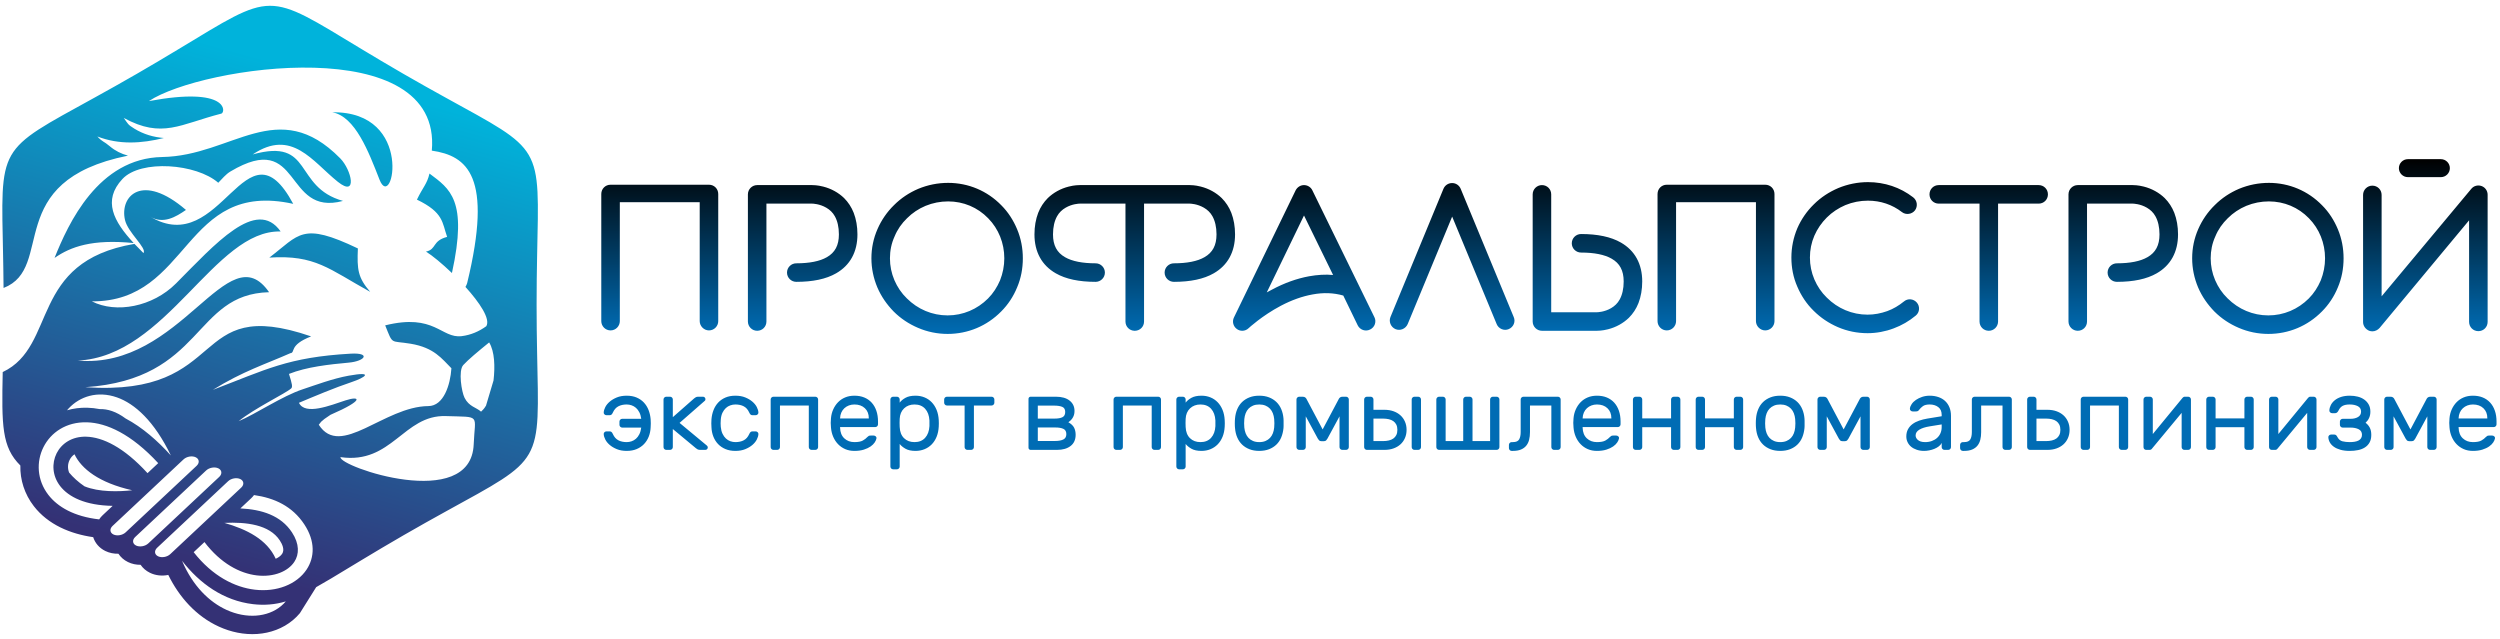 <svg width="352" height="90" viewBox="0 0 352 90" fill="none" xmlns="http://www.w3.org/2000/svg">
<path fill-rule="evenodd" clip-rule="evenodd" d="M99.823 26.009C97.311 26.009 90.858 26.009 85.966 26.009C85.235 26.009 84.661 26.584 84.661 27.314V45.217C84.661 45.921 85.235 46.522 85.966 46.522C86.696 46.522 87.271 45.921 87.271 45.217V28.468H98.519V45.217C98.519 45.917 99.118 46.522 99.823 46.522C100.554 46.522 101.128 45.921 101.128 45.217V27.314C101.128 26.584 100.554 26.009 99.823 26.009ZM339.03 22.41H343.674C344.371 22.41 344.94 22.979 344.94 23.676V23.676C344.94 24.373 344.371 24.942 343.674 24.942H339.03C338.334 24.942 337.764 24.373 337.764 23.676V23.676C337.764 22.979 338.334 22.41 339.03 22.41ZM248.542 26.009C246.03 26.009 239.577 26.009 234.684 26.009C233.954 26.009 233.381 26.584 233.381 27.314V45.217C233.381 45.921 233.954 46.522 234.684 46.522C235.416 46.522 235.99 45.921 235.99 45.217V28.468H247.237V45.217C247.237 45.917 247.837 46.522 248.542 46.522C249.273 46.522 249.847 45.921 249.847 45.217V27.314C249.847 26.584 249.273 26.009 248.542 26.009ZM334.026 46.652C334.417 46.652 334.782 46.469 335.043 46.182L347.648 31.02V45.321C347.648 46.051 348.222 46.626 348.953 46.626C349.683 46.626 350.258 46.051 350.258 45.321V27.419C350.258 26.871 349.919 26.375 349.397 26.192C348.875 26.009 348.301 26.166 347.961 26.584L335.331 41.72V27.444C335.331 26.714 334.757 26.14 334.026 26.14C333.321 26.14 332.721 26.714 332.721 27.444V45.347C332.721 45.895 333.086 46.365 333.582 46.574C333.739 46.626 333.895 46.652 334.026 46.652ZM319.381 47.017C317.946 47.017 316.537 46.73 315.206 46.157C313.927 45.609 312.78 44.851 311.787 43.86C310.822 42.868 310.038 41.746 309.491 40.467C308.943 39.162 308.656 37.779 308.656 36.37C308.656 34.934 308.943 33.552 309.516 32.247C310.065 30.994 310.848 29.846 311.84 28.88C312.831 27.888 313.979 27.132 315.258 26.584C316.589 26.035 317.998 25.749 319.46 25.749C322.304 25.749 324.966 26.871 326.949 28.907C327.915 29.872 328.646 31.02 329.168 32.273C329.715 33.577 329.976 34.961 329.976 36.37C329.976 37.806 329.715 39.188 329.168 40.467C328.646 41.746 327.889 42.895 326.923 43.86C324.914 45.895 322.252 47.017 319.381 47.017ZM319.46 28.358C318.363 28.358 317.293 28.567 316.276 28.984C315.284 29.402 314.423 29.976 313.666 30.733C312.91 31.464 312.309 32.325 311.917 33.291C311.474 34.256 311.265 35.3 311.265 36.37C311.265 37.44 311.474 38.458 311.892 39.449C312.309 40.415 312.883 41.276 313.641 42.007C315.18 43.547 317.216 44.408 319.381 44.408C321.548 44.408 323.557 43.547 325.07 42.033C325.801 41.302 326.349 40.441 326.766 39.475C327.158 38.483 327.367 37.44 327.367 36.37C327.367 34.23 326.558 32.221 325.097 30.733C323.609 29.194 321.6 28.358 319.46 28.358ZM292.548 46.574C291.844 46.574 291.243 45.999 291.243 45.269V27.367C291.243 26.636 291.844 26.062 292.548 26.062H300.299C300.403 26.062 301.029 26.062 301.839 26.27C302.987 26.558 304.005 27.132 304.787 27.888C305.362 28.463 305.831 29.168 306.145 29.976C306.484 30.863 306.667 31.881 306.667 33.004C306.667 35.483 305.623 37.362 303.666 38.483C302.256 39.293 300.378 39.684 298.055 39.684C297.35 39.684 296.75 39.11 296.75 38.38C296.75 37.649 297.35 37.075 298.055 37.075C299.908 37.075 301.368 36.788 302.36 36.213C303.509 35.561 304.057 34.543 304.057 33.004C304.057 31.959 303.848 31.098 303.482 30.446C303.195 29.924 302.778 29.533 302.282 29.245C301.343 28.697 300.378 28.671 300.299 28.671H293.853V45.269C293.853 45.999 293.279 46.574 292.548 46.574ZM287.043 26.062H272.977C272.246 26.062 271.673 26.636 271.673 27.367C271.673 28.097 272.246 28.671 272.977 28.671H278.718V45.269C278.718 45.999 279.292 46.574 280.024 46.574C280.728 46.574 281.328 45.999 281.328 45.269V28.671H287.043C287.773 28.671 288.348 28.097 288.348 27.367C288.348 26.636 287.773 26.062 287.043 26.062ZM262.953 46.913C261.492 46.913 260.082 46.626 258.751 46.051C257.499 45.504 256.35 44.747 255.359 43.755C254.367 42.79 253.61 41.642 253.062 40.363C252.488 39.058 252.228 37.675 252.228 36.265C252.228 34.831 252.514 33.447 253.062 32.142C253.61 30.89 254.393 29.741 255.385 28.776C256.377 27.784 257.551 27.026 258.829 26.479C260.16 25.931 261.57 25.644 263.005 25.644C265.354 25.644 267.546 26.375 269.373 27.784C269.947 28.228 270.051 29.037 269.634 29.611C269.19 30.185 268.355 30.289 267.807 29.872C266.424 28.802 264.78 28.253 263.005 28.253C261.909 28.253 260.839 28.463 259.822 28.88C258.856 29.298 257.968 29.872 257.212 30.629C256.48 31.359 255.881 32.221 255.463 33.187C255.045 34.152 254.837 35.196 254.837 36.265C254.837 37.335 255.045 38.354 255.463 39.345C255.881 40.31 256.455 41.171 257.212 41.902C258.751 43.443 260.787 44.303 262.953 44.303C263.918 44.303 264.832 44.121 265.719 43.807C266.581 43.495 267.363 43.024 268.068 42.451C268.616 41.981 269.425 42.059 269.894 42.607C270.365 43.155 270.286 43.99 269.738 44.434C268.798 45.217 267.754 45.817 266.633 46.234C265.459 46.679 264.206 46.913 262.953 46.913ZM217.105 26.062C216.401 26.062 215.801 26.637 215.801 27.367V45.269C215.801 46 216.401 46.574 217.105 46.574H224.856C224.961 46.574 225.587 46.574 226.397 46.365C227.544 46.078 228.562 45.504 229.345 44.747C229.919 44.173 230.389 43.469 230.702 42.66C231.042 41.773 231.225 40.754 231.225 39.632C231.225 37.153 230.18 35.274 228.223 34.152C226.813 33.343 224.934 32.951 222.612 32.951C221.907 32.951 221.307 33.526 221.307 34.256C221.307 34.987 221.907 35.561 222.612 35.561C224.465 35.561 225.926 35.849 226.919 36.423C228.066 37.075 228.614 38.092 228.614 39.632C228.614 40.676 228.406 41.538 228.04 42.19C227.753 42.712 227.335 43.103 226.84 43.39C225.9 43.939 224.934 43.964 224.856 43.964H218.41V27.367C218.41 26.637 217.837 26.062 217.105 26.062ZM204.464 25.774C203.916 25.774 203.447 26.088 203.238 26.583L195.774 44.642C195.513 45.294 195.826 46.051 196.479 46.339C197.157 46.626 197.914 46.287 198.201 45.634L204.464 30.498L210.732 45.634C210.993 46.287 211.776 46.626 212.429 46.339C213.107 46.051 213.42 45.294 213.133 44.642L205.664 26.583C205.456 26.088 204.986 25.774 204.464 25.774ZM174.917 46.574C174.656 46.574 174.369 46.496 174.134 46.313C173.638 45.948 173.456 45.269 173.742 44.694L182.429 26.793C182.663 26.349 183.107 26.062 183.603 26.062C184.099 26.062 184.569 26.349 184.777 26.793L193.52 44.669C193.833 45.295 193.572 46.078 192.919 46.391C192.267 46.73 191.484 46.443 191.171 45.817L189.135 41.615C187.778 41.223 186.343 41.171 184.803 41.459C183.368 41.72 181.885 42.241 180.345 43.051C177.683 44.46 175.83 46.182 175.805 46.208C175.57 46.443 175.23 46.574 174.917 46.574ZM183.603 30.341L178.362 41.171C178.597 41.041 178.832 40.911 179.092 40.78C180.841 39.841 182.611 39.214 184.308 38.901C185.482 38.693 186.604 38.615 187.7 38.719L183.603 30.341ZM159.771 46.574H159.776H159.804H159.811C160.525 46.556 161.082 45.988 161.082 45.269V28.671H167.527C167.605 28.671 168.571 28.697 169.511 29.245C170.006 29.533 170.424 29.924 170.711 30.446C171.076 31.098 171.285 31.959 171.285 33.004C171.285 34.543 170.737 35.561 169.588 36.213C168.597 36.788 167.136 37.075 165.283 37.075C164.578 37.075 163.978 37.649 163.978 38.38C163.978 39.11 164.578 39.684 165.283 39.684C167.605 39.684 169.484 39.293 170.894 38.483C172.851 37.362 173.895 35.483 173.895 33.004C173.895 31.881 173.712 30.863 173.373 29.976C173.06 29.168 172.59 28.463 172.016 27.888C171.233 27.132 170.215 26.558 169.067 26.27C168.258 26.062 167.632 26.062 167.527 26.062H159.776H159.771H152.02C151.915 26.062 151.289 26.062 150.481 26.27C149.332 26.558 148.314 27.132 147.532 27.888C146.957 28.463 146.487 29.168 146.174 29.976C145.835 30.863 145.652 31.881 145.652 33.004C145.652 35.483 146.696 37.362 148.653 38.483C150.063 39.293 151.941 39.684 154.264 39.684C154.968 39.684 155.569 39.11 155.569 38.38C155.569 37.649 154.968 37.075 154.264 37.075C152.412 37.075 150.95 36.788 149.958 36.213C148.81 35.561 148.262 34.543 148.262 33.004C148.262 31.959 148.471 31.098 148.836 30.446C149.123 29.924 149.541 29.533 150.037 29.245C150.976 28.697 151.941 28.671 152.02 28.671H158.466V45.269C158.466 45.988 159.022 46.556 159.736 46.574H159.744H159.771ZM133.421 47.017C131.986 47.017 130.576 46.73 129.246 46.157C127.966 45.609 126.819 44.851 125.826 43.86C124.861 42.868 124.078 41.746 123.53 40.467C122.982 39.162 122.695 37.779 122.695 36.37C122.695 34.934 122.982 33.552 123.556 32.247C124.104 30.994 124.887 29.846 125.879 28.88C126.87 27.888 128.019 27.132 129.298 26.584C130.629 26.035 132.037 25.749 133.499 25.749C136.343 25.749 139.006 26.871 140.989 28.907C141.954 29.872 142.685 31.02 143.208 32.273C143.755 33.577 144.016 34.961 144.016 36.37C144.016 37.806 143.755 39.188 143.208 40.467C142.685 41.746 141.928 42.895 140.963 43.86C138.954 45.895 136.292 47.017 133.421 47.017ZM133.499 28.358C132.403 28.358 131.333 28.567 130.316 28.984C129.324 29.402 128.463 29.976 127.706 30.733C126.949 31.464 126.349 32.325 125.957 33.291C125.513 34.256 125.305 35.3 125.305 36.37C125.305 37.44 125.513 38.458 125.931 39.449C126.349 40.415 126.923 41.276 127.679 42.007C129.219 43.547 131.255 44.408 133.421 44.408C135.587 44.408 137.597 43.547 139.11 42.033C139.84 41.302 140.389 40.441 140.806 39.475C141.198 38.483 141.406 37.44 141.406 36.37C141.406 34.23 140.598 32.221 139.136 30.733C137.648 29.194 135.638 28.358 133.499 28.358ZM106.608 46.574C105.903 46.574 105.304 45.999 105.304 45.269V27.367C105.304 26.636 105.903 26.062 106.608 26.062H114.359C114.464 26.062 115.09 26.062 115.899 26.27C117.047 26.558 118.065 27.132 118.848 27.888C119.422 28.463 119.891 29.168 120.205 29.976C120.544 30.863 120.727 31.881 120.727 33.004C120.727 35.483 119.683 37.362 117.725 38.483C116.316 39.293 114.437 39.684 112.115 39.684C111.41 39.684 110.81 39.11 110.81 38.38C110.81 37.649 111.41 37.075 112.115 37.075C113.967 37.075 115.429 36.788 116.421 36.213C117.568 35.561 118.117 34.543 118.117 33.004C118.117 31.959 117.908 31.098 117.543 30.446C117.256 29.924 116.838 29.533 116.342 29.245C115.403 28.697 114.437 28.671 114.359 28.671H107.913V45.269C107.913 45.999 107.338 46.574 106.608 46.574Z" fill="url(#paint0_linear_1_5)"/>
<path fill-rule="evenodd" clip-rule="evenodd" d="M62.955 33.353C62.245 31.349 62.486 29.927 58.704 28.108C59.556 26.328 60.13 25.916 60.47 24.435C63.33 26.584 65.894 28.136 63.632 38.441C62.246 37.111 60.877 35.983 59.978 35.425C61.5 35.106 60.809 33.914 62.955 33.353ZM56.792 10.392C61.161 12.915 64.535 14.712 67.138 16.169C77.712 22.088 75.553 22.395 75.553 42.887C75.553 47.931 75.683 51.752 75.723 54.735C75.884 66.852 74.538 65.135 56.792 75.381C52.423 77.903 49.179 79.927 46.616 81.453C45.861 81.901 45.167 82.307 44.519 82.669L42.227 86.331C41.93 86.688 41.6 87.016 41.244 87.314C39.828 88.498 38.058 89.135 36.228 89.263C34.373 89.392 32.502 88.996 30.816 88.225C27.609 86.76 25.229 84.068 23.695 80.95C22.828 81.126 21.911 81.039 21.114 80.65C20.548 80.374 20.108 79.982 19.798 79.524C19.185 79.532 18.573 79.407 18.02 79.137C17.435 78.852 16.985 78.442 16.674 77.965C16.041 77.983 15.405 77.859 14.832 77.579C13.95 77.148 13.375 76.435 13.121 75.632C9.922 75.175 6.781 73.879 4.757 71.259C3.463 69.584 2.816 67.566 2.866 65.543C0.25 62.945 0.226 59.951 0.382 52.386C8.145 48.713 4.022 36.856 18.932 34.339C19.334 34.769 19.76 35.201 20.2 35.635C20.723 34.934 18.007 32.766 17.597 30.967C16.829 27.6 20.012 24.25 26.183 29.56C24.772 30.53 22.994 31.619 21.117 30.487C31.222 36.567 34.611 16.276 41.286 28.703C25.728 25.267 26.866 42.498 12.937 42.432C16.317 44.164 21.485 43.221 24.792 39.899C30.243 34.422 36.1 27.72 39.514 32.593C30.199 32.319 23.5 50.194 10.953 50.768C25.549 52.049 32.074 32.741 37.886 41.142C27.131 41.406 28.762 53.371 12.01 54.519C32.64 55.918 26.348 41.372 43.807 47.364C40.601 48.615 41.656 49.651 40.874 49.732C37.459 51.247 34.189 52.267 29.965 54.892C37.467 52.036 40.533 50.298 49.374 49.796C52.217 49.634 51.462 50.842 49.094 51.059C46.382 51.307 43.16 51.656 40.688 52.648C41.131 54.059 41.221 54.487 40.995 54.693C40.26 55.365 35.749 57.541 33.598 59.305C35.984 58.312 39.724 55.765 42.632 54.809C44.377 54.234 46.834 53.304 49.102 52.895C52.745 52.239 51.388 53.172 49.5 53.799C47.184 54.568 44.209 55.823 42.09 56.714C42.957 58.532 46.546 57.061 48.655 56.372C50.665 55.714 51.412 56.288 46.533 58.404C46.497 58.425 45.672 58.994 45.669 58.996C45.044 59.516 45.37 59.219 44.885 59.803C47.942 64.591 54.068 57.225 60.317 57.177C62.474 57.16 63.408 54.185 63.559 51.851C62.224 50.53 61.158 48.953 57.818 48.397C54.896 47.911 55.37 48.628 54.235 45.811C61.22 44.077 62.11 47.683 65.004 47.329C66.303 47.169 67.471 46.653 68.471 45.928C69.084 44.916 67.545 42.621 65.535 40.398C65.634 40.238 65.716 40.057 65.776 39.859C69.439 24.796 65.795 21.938 60.8 21.209C62.302 4.323 28.386 9.29 20.96 14.235C32.24 12.141 31.771 15.808 31.175 15.994C25.38 17.478 22.85 19.564 17.427 16.605C18.049 17.463 17.959 17.524 18.907 18.107C20.233 18.921 21.631 19.314 23.075 19.431C19.92 20.206 16.781 20.407 13.709 19.216C14.471 20.039 14.555 19.824 15.481 20.61C16.229 21.243 17.081 21.66 18.017 21.914C0.155 25.519 7.88 37.691 0.501 40.546C0.471 36.635 0.373 33.541 0.339 31.038C0.179 18.921 1.525 20.638 19.27 10.392C23.639 7.87 26.883 5.846 29.447 4.32C39.86 -1.877 39.045 0.147 56.792 10.392ZM22.844 22.108C13.829 22.258 9.604 31.499 7.68 36.318C9.962 34.729 12.997 33.642 18.822 34.22C16.012 31.188 14.399 28.24 17.243 25.198C19.836 22.423 27.662 23.042 30.731 25.733C31.271 25.198 31.763 24.549 32.451 24.141C42.557 18.138 39.86 30.558 48.295 28.291C41.238 26.318 44.173 19.356 35.58 21.744C41.091 18.041 43.999 22.746 47.563 25.595C50.389 27.855 49.502 23.921 47.907 22.299C39.127 13.374 32.703 21.944 22.844 22.108ZM67.733 57.962C67.997 57.678 68.098 57.661 68.43 57.113L69.488 53.569C69.711 51.634 69.66 49.517 68.874 48.212C67.325 49.471 65.927 50.633 65.227 51.398C64.509 52.185 64.991 55.187 65.412 56.016C66.043 57.261 67.052 57.348 67.733 57.962ZM53.434 25.291C51.894 21.347 50.019 16.407 46.795 15.81C58.425 15.658 55.277 30.012 53.434 25.291ZM47.939 64.362C47.659 65.678 66.316 72.122 66.697 62.567C66.869 58.253 67.79 58.753 62.779 58.584C56.81 58.382 55.189 65.42 47.939 64.362ZM50.389 34.98C50.262 37.948 50.386 39.083 52.124 41.093C46.307 37.881 44.397 35.854 37.924 36.269C42.185 33.028 42.467 31.194 50.389 34.98ZM17.682 58.92C17.037 58.437 16.396 58.097 15.776 57.88C15.171 57.669 14.585 57.582 14.033 57.6C13.461 57.489 12.88 57.423 12.292 57.408C11.304 57.381 10.342 57.505 9.436 57.768C9.513 57.677 9.592 57.586 9.674 57.499C11.248 55.814 13.732 54.997 16.457 55.949C18.979 56.831 21.724 59.293 24.058 64.13C22.204 62.074 20.052 60.173 17.682 58.92ZM33.842 67.455L33.84 67.455C33.333 67.207 32.558 67.342 32.118 67.755L22.128 77.122C21.687 77.535 21.742 78.076 22.249 78.323L22.25 78.324C22.757 78.572 23.532 78.437 23.972 78.024L33.963 68.656C34.403 68.243 34.349 67.704 33.842 67.455ZM27.562 64.386L27.561 64.385C27.053 64.137 26.278 64.272 25.838 64.685L15.847 74.052C15.407 74.465 15.462 75.006 15.969 75.253L15.97 75.254C16.477 75.502 17.252 75.367 17.692 74.954L27.683 65.587C28.123 65.174 28.069 64.634 27.562 64.386ZM30.749 65.944L30.748 65.943C30.241 65.696 29.465 65.83 29.025 66.243L19.035 75.61C18.594 76.023 18.649 76.564 19.156 76.811L19.157 76.812C19.664 77.059 20.439 76.925 20.879 76.512L30.87 67.145C31.31 66.732 31.256 66.192 30.749 65.944ZM20.771 66.62C17.427 62.957 14.452 61.549 12.139 61.486C10.138 61.432 8.665 62.444 7.973 63.822C7.274 65.216 7.353 66.992 8.466 68.434C9.662 69.982 12.024 71.163 15.861 71.225L14.443 72.554C14.252 72.732 14.093 72.926 13.961 73.13C10.434 72.731 8.115 71.373 6.806 69.676C5.196 67.591 5.092 65.006 6.118 62.96C7.152 60.899 9.321 59.382 12.236 59.461C15.008 59.536 18.494 61.113 22.275 65.211L20.771 66.62ZM35.765 69.704C38.616 70.11 41.157 71.257 42.855 73.844C44.414 76.218 44.307 78.486 43.161 80.204C42.476 81.232 41.419 82.042 40.13 82.54C38.89 83.019 37.423 83.211 35.871 83.027C33.053 82.693 29.905 81.116 27.27 77.747L28.788 76.323C31.076 79.334 33.769 80.733 36.157 81.016C37.355 81.158 38.471 81.016 39.399 80.658C40.281 80.317 40.991 79.783 41.433 79.119C42.146 78.05 42.173 76.577 41.112 74.963C39.539 72.566 36.852 71.731 33.843 71.584L35.367 70.155C35.517 70.013 35.651 69.862 35.765 69.704ZM10.49 63.961C11.457 66.003 13.939 67.975 18.613 69.028C16.782 69.231 13.937 69.314 11.894 68.472C11.013 67.871 10.296 67.216 9.728 66.532C9.509 65.959 9.517 65.323 9.809 64.744C9.976 64.41 10.211 64.151 10.49 63.961ZM40.239 84.675C40.041 84.912 39.821 85.13 39.583 85.329C38.639 86.118 37.407 86.585 36.047 86.68C34.739 86.771 33.301 86.516 31.891 85.871C29.5 84.779 27.154 82.549 25.628 78.955C28.103 82.146 31.452 84.572 35.629 85.066C37.17 85.249 38.754 85.135 40.239 84.675ZM38.822 78.674C37.597 75.962 34.769 74.531 31.587 73.621C34.679 73.48 37.932 73.861 39.395 76.091C39.73 76.599 40.114 77.397 39.724 77.98C39.519 78.287 39.166 78.519 38.822 78.674Z" fill="url(#paint1_linear_1_5)"/>
<path d="M88.241 62.249C88.472 62.249 88.7 62.211 88.925 62.134C89.151 62.057 89.357 61.937 89.544 61.774C89.731 61.611 89.889 61.399 90.019 61.141C90.149 60.881 90.238 60.569 90.286 60.205H87.608C87.502 60.205 87.411 60.166 87.335 60.089C87.258 60.013 87.219 59.922 87.219 59.816V59.355C87.219 59.25 87.258 59.159 87.335 59.082C87.411 59.005 87.502 58.967 87.608 58.967H90.286C90.238 58.612 90.149 58.307 90.019 58.053C89.889 57.798 89.731 57.59 89.544 57.426C89.357 57.264 89.151 57.143 88.925 57.067C88.7 56.99 88.472 56.951 88.241 56.951C87.781 56.951 87.388 57.038 87.061 57.211C86.735 57.383 86.48 57.671 86.298 58.074C86.231 58.228 86.161 58.331 86.089 58.384C86.017 58.437 85.929 58.463 85.823 58.463H85.391C85.286 58.463 85.192 58.425 85.111 58.348C85.029 58.271 84.993 58.18 85.003 58.074C85.012 57.844 85.087 57.592 85.226 57.319C85.365 57.045 85.571 56.791 85.845 56.556C86.118 56.321 86.454 56.121 86.852 55.958C87.251 55.795 87.714 55.714 88.241 55.714C88.769 55.714 89.234 55.8 89.638 55.972C90.041 56.145 90.382 56.381 90.66 56.678C90.938 56.975 91.156 57.326 91.315 57.729C91.473 58.132 91.571 58.564 91.61 59.024C91.629 59.188 91.636 59.382 91.632 59.607C91.627 59.833 91.619 60.023 91.61 60.176C91.591 60.637 91.502 61.068 91.344 61.472C91.185 61.874 90.964 62.225 90.681 62.522C90.398 62.82 90.053 63.055 89.645 63.228C89.237 63.4 88.769 63.487 88.241 63.487C87.714 63.487 87.251 63.405 86.852 63.242C86.454 63.079 86.118 62.88 85.845 62.645C85.571 62.41 85.365 62.155 85.226 61.882C85.087 61.608 85.012 61.356 85.003 61.126C84.993 61.02 85.029 60.929 85.111 60.852C85.192 60.776 85.286 60.737 85.391 60.737H85.823C85.929 60.737 86.017 60.764 86.089 60.817C86.161 60.869 86.231 60.972 86.298 61.126C86.48 61.529 86.735 61.817 87.061 61.99C87.388 62.163 87.781 62.249 88.241 62.249ZM259.585 60.464L261.874 56.145C261.902 56.088 261.957 56.025 262.039 55.958C262.12 55.891 262.243 55.858 262.406 55.858H262.881C262.987 55.858 263.078 55.896 263.154 55.972C263.231 56.05 263.27 56.141 263.27 56.246V62.954C263.27 63.06 263.231 63.151 263.154 63.228C263.078 63.304 262.987 63.343 262.881 63.343H262.349C262.243 63.343 262.152 63.304 262.075 63.228C261.998 63.151 261.96 63.06 261.96 62.954V58.621L260.261 61.759C260.213 61.846 260.153 61.927 260.081 62.004C260.009 62.081 259.901 62.119 259.757 62.119H259.412C259.268 62.119 259.16 62.081 259.088 62.004C259.016 61.927 258.956 61.846 258.908 61.759L257.209 58.621V62.954C257.209 63.06 257.171 63.151 257.094 63.228C257.018 63.304 256.926 63.343 256.821 63.343H256.288C256.183 63.343 256.091 63.304 256.014 63.228C255.938 63.151 255.9 63.06 255.9 62.954V56.246C255.9 56.141 255.938 56.05 256.014 55.972C256.091 55.896 256.183 55.858 256.288 55.858H256.763C256.926 55.858 257.049 55.891 257.13 55.958C257.212 56.025 257.267 56.088 257.296 56.145L259.585 60.464ZM268.409 61.457C268.409 61.073 268.485 60.737 268.639 60.45C268.793 60.162 269.004 59.917 269.273 59.715C269.541 59.514 269.855 59.351 270.215 59.226C270.575 59.101 270.957 59.005 271.36 58.938L273.389 58.607V58.42C273.389 57.93 273.229 57.563 272.907 57.319C272.586 57.074 272.185 56.951 271.705 56.951C271.283 56.951 270.964 57.028 270.748 57.182C270.532 57.335 270.347 57.517 270.194 57.729C270.136 57.806 270.074 57.858 270.007 57.887C269.939 57.916 269.848 57.93 269.733 57.93H269.301C269.196 57.93 269.102 57.892 269.021 57.815C268.939 57.738 268.903 57.647 268.913 57.542C268.932 57.33 269.016 57.115 269.165 56.894C269.313 56.673 269.515 56.477 269.769 56.303C270.023 56.131 270.316 55.989 270.647 55.879C270.978 55.769 271.331 55.714 271.705 55.714C272.137 55.714 272.538 55.776 272.907 55.901C273.277 56.025 273.593 56.208 273.857 56.447C274.121 56.688 274.327 56.985 274.476 57.34C274.625 57.695 274.699 58.103 274.699 58.564V62.954C274.699 63.06 274.661 63.151 274.584 63.228C274.507 63.304 274.416 63.343 274.311 63.343H273.778C273.672 63.343 273.581 63.304 273.505 63.228C273.428 63.151 273.389 63.06 273.389 62.954V62.364C273.303 62.547 273.169 62.707 272.986 62.846C272.804 62.985 272.595 63.103 272.36 63.199C272.125 63.295 271.881 63.367 271.626 63.415C271.372 63.463 271.134 63.487 270.913 63.487C270.539 63.487 270.196 63.434 269.884 63.328C269.572 63.223 269.309 63.081 269.092 62.904C268.877 62.726 268.709 62.513 268.589 62.263C268.469 62.014 268.409 61.745 268.409 61.457ZM271.057 62.249C271.403 62.249 271.72 62.196 272.008 62.09C272.296 61.985 272.543 61.839 272.749 61.651C272.955 61.464 273.113 61.241 273.224 60.982C273.334 60.723 273.389 60.435 273.389 60.119V59.758L271.691 60.032C271.086 60.128 270.606 60.282 270.251 60.493C269.896 60.704 269.719 60.977 269.719 61.313C269.719 61.419 269.743 61.524 269.791 61.63C269.839 61.735 269.916 61.836 270.021 61.932C270.126 62.028 270.263 62.105 270.431 62.163C270.599 62.22 270.808 62.249 271.057 62.249ZM277.636 56.246C277.636 56.141 277.675 56.05 277.751 55.972C277.828 55.896 277.919 55.858 278.025 55.858H282.876C282.982 55.858 283.073 55.896 283.15 55.972C283.226 56.05 283.265 56.141 283.265 56.246V62.954C283.265 63.06 283.226 63.151 283.15 63.228C283.073 63.304 282.982 63.343 282.876 63.343H282.343C282.238 63.343 282.147 63.304 282.07 63.228C281.993 63.151 281.955 63.06 281.955 62.954V57.095H278.946V60.852C278.946 61.246 278.906 61.603 278.824 61.925C278.742 62.246 278.608 62.522 278.421 62.752C278.234 62.983 277.986 63.163 277.679 63.293C277.372 63.422 276.993 63.487 276.542 63.487H276.37C276.264 63.487 276.173 63.448 276.096 63.372C276.019 63.295 275.981 63.204 275.981 63.098V62.638C275.981 62.532 276.019 62.441 276.096 62.364C276.173 62.287 276.264 62.249 276.37 62.249H276.542C276.984 62.249 277.276 62.122 277.42 61.867C277.564 61.613 277.636 61.27 277.636 60.838V56.246ZM285.813 63.343C285.707 63.343 285.616 63.304 285.539 63.228C285.462 63.151 285.424 63.06 285.424 62.954V56.246C285.424 56.141 285.462 56.05 285.539 55.972C285.616 55.896 285.707 55.858 285.813 55.858H286.345C286.451 55.858 286.542 55.896 286.619 55.972C286.696 56.05 286.734 56.141 286.734 56.246V57.7H288.289C288.749 57.7 289.169 57.767 289.548 57.901C289.927 58.036 290.254 58.225 290.527 58.47C290.8 58.715 291.014 59.012 291.167 59.363C291.321 59.713 291.398 60.099 291.398 60.522C291.398 60.944 291.321 61.33 291.167 61.68C291.014 62.031 290.8 62.328 290.527 62.573C290.254 62.818 289.927 63.007 289.548 63.141C289.169 63.276 288.749 63.343 288.289 63.343H285.813ZM290.102 60.522C290.102 60.233 290.052 59.989 289.951 59.788C289.85 59.586 289.711 59.423 289.534 59.298C289.356 59.173 289.143 59.082 288.893 59.024C288.644 58.967 288.375 58.938 288.087 58.938H286.734V62.105H288.087C288.375 62.105 288.644 62.076 288.893 62.019C289.143 61.961 289.356 61.87 289.534 61.745C289.711 61.62 289.85 61.457 289.951 61.255C290.052 61.054 290.102 60.809 290.102 60.522ZM299.258 55.858C299.363 55.858 299.454 55.896 299.531 55.972C299.608 56.05 299.646 56.141 299.646 56.246V62.954C299.646 63.06 299.608 63.151 299.531 63.228C299.454 63.304 299.363 63.343 299.258 63.343H298.725C298.62 63.343 298.529 63.304 298.452 63.228C298.375 63.151 298.336 63.06 298.336 62.954V57.095H294.277V62.954C294.277 63.06 294.239 63.151 294.162 63.228C294.085 63.304 293.994 63.343 293.888 63.343H293.356C293.25 63.343 293.159 63.304 293.082 63.228C293.005 63.151 292.967 63.06 292.967 62.954V56.246C292.967 56.141 293.005 56.05 293.082 55.972C293.159 55.896 293.25 55.858 293.356 55.858H299.258ZM307.563 63.343C307.458 63.343 307.367 63.304 307.29 63.228C307.213 63.151 307.175 63.06 307.175 62.954V58.132L302.986 63.184C302.909 63.29 302.804 63.343 302.669 63.343H302.18C302.074 63.343 301.986 63.304 301.913 63.228C301.842 63.151 301.806 63.06 301.806 62.954V56.246C301.806 56.141 301.844 56.05 301.921 55.972C301.997 55.896 302.089 55.858 302.194 55.858H302.727C302.832 55.858 302.924 55.896 303 55.972C303.077 56.05 303.115 56.141 303.115 56.246V61.112L307.305 56.016C307.353 55.968 307.398 55.929 307.441 55.901C307.484 55.872 307.545 55.858 307.621 55.858H308.096C308.202 55.858 308.293 55.896 308.37 55.972C308.446 56.05 308.485 56.141 308.485 56.246V62.954C308.485 63.06 308.446 63.151 308.37 63.228C308.293 63.304 308.202 63.343 308.096 63.343H307.563ZM316.935 55.858C317.04 55.858 317.131 55.896 317.208 55.972C317.285 56.05 317.323 56.141 317.323 56.246V62.954C317.323 63.06 317.285 63.151 317.208 63.228C317.131 63.304 317.04 63.343 316.935 63.343H316.402C316.296 63.343 316.205 63.304 316.129 63.228C316.052 63.151 316.013 63.06 316.013 62.954V60.147H311.954V62.954C311.954 63.06 311.916 63.151 311.839 63.228C311.762 63.304 311.671 63.343 311.565 63.343H311.033C310.927 63.343 310.836 63.307 310.759 63.235C310.682 63.163 310.644 63.069 310.644 62.954V56.246C310.644 56.141 310.682 56.05 310.759 55.972C310.836 55.896 310.927 55.858 311.033 55.858H311.565C311.671 55.858 311.762 55.896 311.839 55.972C311.916 56.05 311.954 56.141 311.954 56.246V58.909H316.013V56.246C316.013 56.141 316.052 56.05 316.129 55.972C316.205 55.896 316.296 55.858 316.402 55.858H316.935ZM325.24 63.343C325.135 63.343 325.044 63.304 324.967 63.228C324.89 63.151 324.852 63.06 324.852 62.954V58.132L320.663 63.184C320.586 63.29 320.48 63.343 320.346 63.343H319.857C319.751 63.343 319.662 63.304 319.59 63.228C319.518 63.151 319.483 63.06 319.483 62.954V56.246C319.483 56.141 319.521 56.05 319.597 55.972C319.674 55.896 319.766 55.858 319.871 55.858H320.404C320.509 55.858 320.601 55.896 320.677 55.972C320.754 56.05 320.792 56.141 320.792 56.246V61.112L324.981 56.016C325.029 55.968 325.075 55.929 325.118 55.901C325.161 55.872 325.221 55.858 325.298 55.858H325.773C325.879 55.858 325.97 55.896 326.046 55.972C326.123 56.05 326.162 56.141 326.162 56.246V62.954C326.162 63.06 326.123 63.151 326.046 63.228C325.97 63.304 325.879 63.343 325.773 63.343H325.24ZM329.127 61.568C329.29 61.87 329.523 62.059 329.825 62.136C330.127 62.211 330.47 62.249 330.854 62.249C331.094 62.249 331.317 62.232 331.524 62.198C331.73 62.165 331.91 62.11 332.063 62.033C332.217 61.956 332.339 61.851 332.43 61.716C332.522 61.582 332.567 61.419 332.567 61.227C332.567 60.862 332.414 60.6 332.107 60.442C331.8 60.284 331.421 60.205 330.97 60.205H329.847C329.741 60.205 329.65 60.166 329.573 60.089C329.496 60.013 329.458 59.922 329.458 59.816V59.355C329.458 59.25 329.496 59.159 329.573 59.082C329.65 59.005 329.741 58.967 329.847 58.967H330.984C331.387 58.967 331.73 58.883 332.013 58.715C332.296 58.547 332.438 58.295 332.438 57.959C332.438 57.604 332.284 57.347 331.977 57.189C331.67 57.031 331.296 56.951 330.854 56.951C330.422 56.951 330.087 57.016 329.847 57.146C329.607 57.275 329.415 57.489 329.271 57.786C329.223 57.892 329.158 57.983 329.077 58.06C328.995 58.137 328.902 58.175 328.796 58.175H328.364C328.258 58.175 328.165 58.137 328.083 58.06C328.002 57.983 327.966 57.892 327.975 57.786C327.985 57.527 328.055 57.273 328.184 57.023C328.313 56.774 328.498 56.551 328.738 56.354C328.978 56.157 329.276 56.002 329.631 55.886C329.986 55.771 330.394 55.714 330.854 55.714C331.257 55.714 331.634 55.759 331.984 55.85C332.334 55.941 332.639 56.081 332.898 56.268C333.158 56.455 333.364 56.688 333.517 56.966C333.671 57.244 333.748 57.575 333.748 57.959C333.748 58.295 333.688 58.592 333.568 58.852C333.448 59.111 333.282 59.336 333.071 59.528C333.321 59.71 333.517 59.938 333.661 60.212C333.805 60.486 333.877 60.824 333.877 61.227C333.877 61.649 333.798 62.004 333.64 62.292C333.482 62.58 333.265 62.813 332.992 62.99C332.718 63.168 332.397 63.295 332.028 63.372C331.658 63.448 331.267 63.487 330.854 63.487C330.346 63.487 329.907 63.434 329.537 63.328C329.168 63.225 328.858 63.084 328.609 62.906C328.359 62.731 328.17 62.525 328.04 62.292C327.911 62.059 327.841 61.817 327.832 61.57C327.822 61.464 327.858 61.376 327.939 61.299C328.021 61.222 328.115 61.184 328.22 61.184H328.652C328.758 61.184 328.844 61.21 328.911 61.263C328.978 61.313 329.05 61.416 329.127 61.568ZM339.391 60.464L341.68 56.145C341.708 56.088 341.764 56.025 341.845 55.958C341.927 55.891 342.049 55.858 342.212 55.858H342.687C342.793 55.858 342.884 55.896 342.961 55.972C343.038 56.05 343.076 56.141 343.076 56.246V62.954C343.076 63.06 343.038 63.151 342.961 63.228C342.884 63.304 342.793 63.343 342.687 63.343H342.155C342.049 63.343 341.958 63.304 341.881 63.228C341.804 63.151 341.766 63.06 341.766 62.954V58.621L340.067 61.759C340.019 61.846 339.959 61.927 339.888 62.004C339.815 62.081 339.708 62.119 339.564 62.119H339.218C339.074 62.119 338.966 62.081 338.894 62.004C338.822 61.927 338.762 61.846 338.714 61.759L337.015 58.621V62.954C337.015 63.06 336.977 63.151 336.901 63.228C336.824 63.304 336.732 63.343 336.627 63.343H336.094C335.989 63.343 335.897 63.304 335.821 63.228C335.744 63.151 335.706 63.06 335.706 62.954V56.246C335.706 56.141 335.744 56.05 335.821 55.972C335.897 55.896 335.989 55.858 336.094 55.858H336.569C336.732 55.858 336.855 55.891 336.936 55.958C337.018 56.025 337.073 56.088 337.102 56.145L339.391 60.464ZM344.89 58.88C344.928 58.439 345.034 58.026 345.206 57.643C345.379 57.259 345.605 56.923 345.883 56.635C346.162 56.347 346.495 56.121 346.883 55.958C347.272 55.795 347.707 55.714 348.186 55.714C348.704 55.714 349.168 55.797 349.576 55.965C349.983 56.133 350.331 56.376 350.619 56.692C350.907 57.009 351.128 57.393 351.281 57.844C351.435 58.295 351.511 58.799 351.511 59.355V59.744C351.511 59.85 351.473 59.941 351.397 60.018C351.32 60.094 351.228 60.133 351.123 60.133H346.171V60.219C346.19 60.872 346.389 61.373 346.769 61.723C347.148 62.074 347.62 62.249 348.186 62.249C348.714 62.249 349.11 62.175 349.374 62.026C349.638 61.877 349.851 61.711 350.014 61.529C350.091 61.452 350.158 61.399 350.216 61.371C350.274 61.342 350.36 61.328 350.475 61.328H350.907C351.013 61.328 351.109 61.366 351.195 61.443C351.281 61.52 351.315 61.611 351.296 61.716C351.267 61.889 351.185 62.079 351.051 62.285C350.917 62.491 350.722 62.683 350.468 62.861C350.214 63.038 349.897 63.187 349.518 63.307C349.139 63.427 348.695 63.487 348.186 63.487C347.707 63.487 347.275 63.403 346.891 63.235C346.507 63.067 346.174 62.837 345.89 62.544C345.607 62.251 345.379 61.906 345.206 61.508C345.034 61.109 344.928 60.675 344.89 60.205C344.842 59.763 344.842 59.322 344.89 58.88ZM346.171 58.923H350.216V58.88C350.216 58.295 350.031 57.827 349.662 57.477C349.292 57.127 348.8 56.951 348.186 56.951C347.908 56.951 347.649 56.997 347.409 57.088C347.169 57.179 346.958 57.309 346.776 57.477C346.593 57.645 346.45 57.849 346.344 58.089C346.238 58.329 346.181 58.592 346.171 58.88V58.923ZM94.733 58.736L97.728 56.102C97.785 56.054 97.86 56.002 97.951 55.944C98.042 55.886 98.155 55.858 98.289 55.858H98.98C99.076 55.858 99.158 55.891 99.225 55.958C99.292 56.025 99.326 56.107 99.326 56.203C99.326 56.251 99.318 56.296 99.304 56.34C99.29 56.383 99.244 56.433 99.167 56.491L95.683 59.543L99.513 62.724C99.609 62.8 99.657 62.892 99.657 62.997C99.657 63.093 99.623 63.175 99.556 63.242C99.489 63.309 99.407 63.343 99.311 63.343H98.563C98.419 63.343 98.296 63.314 98.195 63.256C98.095 63.199 98.02 63.146 97.972 63.098L94.733 60.406V62.954C94.733 63.06 94.695 63.151 94.618 63.228C94.542 63.304 94.45 63.343 94.345 63.343H93.812C93.707 63.343 93.615 63.304 93.539 63.228C93.462 63.151 93.424 63.06 93.424 62.954V56.246C93.424 56.141 93.462 56.05 93.539 55.972C93.615 55.896 93.707 55.858 93.812 55.858H94.345C94.45 55.858 94.542 55.896 94.618 55.972C94.695 56.05 94.733 56.141 94.733 56.246V58.736ZM101.485 60.104C101.523 60.488 101.607 60.814 101.737 61.083C101.866 61.351 102.025 61.572 102.212 61.745C102.399 61.918 102.608 62.045 102.838 62.127C103.068 62.208 103.303 62.249 103.543 62.249C104.004 62.249 104.398 62.163 104.724 61.99C105.05 61.817 105.304 61.529 105.487 61.126C105.554 60.972 105.623 60.869 105.696 60.817C105.767 60.764 105.856 60.737 105.962 60.737H106.394C106.499 60.737 106.593 60.776 106.674 60.852C106.756 60.929 106.792 61.02 106.782 61.126C106.773 61.356 106.698 61.608 106.559 61.882C106.42 62.155 106.214 62.41 105.94 62.645C105.667 62.88 105.331 63.079 104.932 63.242C104.534 63.405 104.071 63.487 103.543 63.487C103.015 63.487 102.548 63.4 102.14 63.228C101.732 63.055 101.386 62.82 101.103 62.522C100.82 62.225 100.6 61.874 100.441 61.472C100.283 61.068 100.194 60.637 100.175 60.176C100.165 60.023 100.158 59.833 100.153 59.607C100.149 59.382 100.156 59.188 100.175 59.024C100.213 58.564 100.312 58.132 100.47 57.729C100.628 57.326 100.847 56.975 101.125 56.678C101.403 56.381 101.744 56.145 102.147 55.972C102.55 55.8 103.015 55.714 103.543 55.714C104.071 55.714 104.534 55.795 104.932 55.958C105.331 56.121 105.667 56.321 105.94 56.556C106.214 56.791 106.42 57.045 106.559 57.319C106.698 57.592 106.773 57.844 106.782 58.074C106.792 58.18 106.756 58.271 106.674 58.348C106.593 58.425 106.499 58.463 106.394 58.463H105.962C105.856 58.463 105.767 58.437 105.696 58.384C105.623 58.331 105.554 58.228 105.487 58.074C105.304 57.671 105.05 57.383 104.724 57.211C104.398 57.038 104.004 56.951 103.543 56.951C103.303 56.951 103.066 56.992 102.831 57.074C102.596 57.155 102.385 57.282 102.198 57.455C102.01 57.628 101.852 57.849 101.722 58.117C101.593 58.386 101.514 58.713 101.485 59.096C101.456 59.452 101.456 59.788 101.485 60.104ZM114.8 55.858C114.906 55.858 114.997 55.896 115.074 55.972C115.15 56.05 115.189 56.141 115.189 56.246V62.954C115.189 63.06 115.15 63.151 115.074 63.228C114.997 63.304 114.906 63.343 114.8 63.343H114.267C114.162 63.343 114.071 63.304 113.994 63.228C113.917 63.151 113.879 63.06 113.879 62.954V57.095H109.819V62.954C109.819 63.06 109.781 63.151 109.704 63.228C109.628 63.304 109.536 63.343 109.431 63.343H108.898C108.793 63.343 108.701 63.304 108.625 63.228C108.548 63.151 108.51 63.06 108.51 62.954V56.246C108.51 56.141 108.548 56.05 108.625 55.972C108.701 55.896 108.793 55.858 108.898 55.858H114.8ZM117.002 58.88C117.041 58.439 117.146 58.026 117.319 57.643C117.492 57.259 117.717 56.923 117.996 56.635C118.274 56.347 118.608 56.121 118.996 55.958C119.385 55.795 119.819 55.714 120.299 55.714C120.817 55.714 121.28 55.797 121.688 55.965C122.096 56.133 122.444 56.376 122.732 56.692C123.02 57.009 123.24 57.393 123.394 57.844C123.547 58.295 123.624 58.799 123.624 59.355V59.744C123.624 59.85 123.586 59.941 123.509 60.018C123.432 60.094 123.341 60.133 123.236 60.133H118.284V60.219C118.303 60.872 118.502 61.373 118.881 61.723C119.26 62.074 119.733 62.249 120.299 62.249C120.827 62.249 121.223 62.175 121.487 62.026C121.751 61.877 121.964 61.711 122.127 61.529C122.204 61.452 122.271 61.399 122.329 61.371C122.386 61.342 122.472 61.328 122.588 61.328H123.02C123.125 61.328 123.221 61.366 123.308 61.443C123.394 61.52 123.428 61.611 123.408 61.716C123.38 61.889 123.298 62.079 123.164 62.285C123.029 62.491 122.835 62.683 122.581 62.861C122.326 63.038 122.009 63.187 121.63 63.307C121.251 63.427 120.808 63.487 120.299 63.487C119.819 63.487 119.387 63.403 119.004 63.235C118.62 63.067 118.286 62.837 118.003 62.544C117.72 62.251 117.492 61.906 117.319 61.508C117.146 61.109 117.041 60.675 117.002 60.205C116.954 59.763 116.954 59.322 117.002 58.88ZM118.284 58.923H122.329V58.88C122.329 58.295 122.144 57.827 121.774 57.477C121.405 57.127 120.913 56.951 120.299 56.951C120.021 56.951 119.761 56.997 119.522 57.088C119.282 57.179 119.07 57.309 118.888 57.477C118.706 57.645 118.562 57.849 118.456 58.089C118.351 58.329 118.293 58.592 118.284 58.88V58.923ZM128.907 63.487C128.312 63.487 127.837 63.384 127.482 63.177C127.127 62.971 126.858 62.748 126.676 62.508V65.689C126.676 65.795 126.637 65.886 126.561 65.963C126.484 66.04 126.393 66.078 126.287 66.078H125.755C125.649 66.078 125.558 66.04 125.481 65.963C125.404 65.886 125.366 65.795 125.366 65.689V56.246C125.366 56.141 125.404 56.05 125.481 55.972C125.558 55.896 125.649 55.858 125.755 55.858H126.287C126.393 55.858 126.484 55.896 126.561 55.972C126.637 56.05 126.676 56.141 126.676 56.246V56.692C126.868 56.433 127.141 56.205 127.496 56.009C127.851 55.812 128.322 55.714 128.907 55.714C129.358 55.714 129.778 55.792 130.167 55.951C130.555 56.109 130.894 56.337 131.182 56.635C131.469 56.932 131.7 57.292 131.873 57.714C132.045 58.137 132.146 58.612 132.175 59.14C132.184 59.283 132.189 59.439 132.189 59.607C132.189 59.775 132.184 59.931 132.175 60.075C132.146 60.603 132.045 61.078 131.873 61.5C131.7 61.922 131.469 62.28 131.182 62.573C130.894 62.865 130.555 63.091 130.167 63.249C129.778 63.407 129.358 63.487 128.907 63.487ZM126.676 58.981C126.666 59.125 126.661 59.315 126.661 59.55C126.661 59.785 126.666 59.975 126.676 60.119C126.705 60.8 126.908 61.325 127.288 61.695C127.667 62.064 128.158 62.249 128.763 62.249C129.397 62.249 129.895 62.047 130.26 61.644C130.625 61.241 130.826 60.694 130.865 60.003C130.874 59.735 130.874 59.466 130.865 59.197C130.826 58.506 130.625 57.959 130.26 57.556C129.895 57.153 129.397 56.951 128.763 56.951C128.168 56.951 127.679 57.134 127.295 57.499C126.911 57.863 126.705 58.357 126.676 58.981ZM139.617 55.858C139.723 55.858 139.814 55.896 139.89 55.972C139.967 56.05 140.006 56.141 140.006 56.246V56.707C140.006 56.812 139.967 56.903 139.89 56.98C139.814 57.057 139.723 57.095 139.617 57.095H137.127V62.954C137.127 63.06 137.088 63.151 137.012 63.228C136.935 63.304 136.844 63.343 136.738 63.343H136.205C136.1 63.343 136.009 63.304 135.932 63.228C135.855 63.151 135.817 63.06 135.817 62.954V57.095H133.326C133.221 57.095 133.13 57.057 133.053 56.98C132.976 56.903 132.938 56.812 132.938 56.707V56.246C132.938 56.141 132.976 56.05 133.053 55.972C133.13 55.896 133.221 55.858 133.326 55.858H139.617ZM146.123 60.19V62.09H148.556C149.036 62.09 149.42 62.021 149.708 61.882C149.996 61.743 150.14 61.49 150.14 61.126C150.14 60.761 150.003 60.514 149.729 60.385C149.456 60.255 149.079 60.19 148.599 60.19H146.123ZM146.123 57.11V58.938H148.484C148.964 58.938 149.334 58.873 149.592 58.744C149.852 58.614 149.981 58.367 149.981 58.002C149.981 57.638 149.84 57.398 149.557 57.282C149.273 57.167 148.892 57.11 148.412 57.11H146.123ZM145.101 63.343C145.025 63.343 144.957 63.314 144.9 63.256C144.842 63.199 144.814 63.132 144.814 63.055V56.145C144.814 56.068 144.842 56.002 144.9 55.944C144.957 55.886 145.025 55.858 145.101 55.858H148.671C149.496 55.858 150.14 56.04 150.6 56.404C151.061 56.769 151.291 57.254 151.291 57.858C151.291 58.079 151.265 58.271 151.212 58.434C151.159 58.597 151.092 58.741 151.011 58.866C150.929 58.991 150.838 59.101 150.737 59.197C150.636 59.293 150.533 59.379 150.427 59.456C150.821 59.677 151.09 59.931 151.234 60.219C151.378 60.507 151.45 60.838 151.45 61.212C151.45 61.903 151.212 62.431 150.737 62.796C150.262 63.161 149.626 63.343 148.83 63.343H145.101ZM163.081 55.858C163.186 55.858 163.277 55.896 163.354 55.972C163.431 56.05 163.469 56.141 163.469 56.246V62.954C163.469 63.06 163.431 63.151 163.354 63.228C163.277 63.304 163.186 63.343 163.081 63.343H162.548C162.442 63.343 162.351 63.304 162.275 63.228C162.198 63.151 162.159 63.06 162.159 62.954V57.095H158.1V62.954C158.1 63.06 158.062 63.151 157.985 63.228C157.908 63.304 157.817 63.343 157.711 63.343H157.179C157.073 63.343 156.982 63.304 156.905 63.228C156.828 63.151 156.79 63.06 156.79 62.954V56.246C156.79 56.141 156.828 56.05 156.905 55.972C156.982 55.896 157.073 55.858 157.179 55.858H163.081ZM169.17 63.487C168.575 63.487 168.1 63.384 167.744 63.177C167.389 62.971 167.121 62.748 166.938 62.508V65.689C166.938 65.795 166.9 65.886 166.823 65.963C166.747 66.04 166.655 66.078 166.55 66.078H166.017C165.912 66.078 165.82 66.04 165.743 65.963C165.667 65.886 165.629 65.795 165.629 65.689V56.246C165.629 56.141 165.667 56.05 165.743 55.972C165.82 55.896 165.912 55.858 166.017 55.858H166.55C166.655 55.858 166.747 55.896 166.823 55.972C166.9 56.05 166.938 56.141 166.938 56.246V56.692C167.13 56.433 167.404 56.205 167.759 56.009C168.114 55.812 168.584 55.714 169.17 55.714C169.621 55.714 170.04 55.792 170.429 55.951C170.818 56.109 171.156 56.337 171.444 56.635C171.732 56.932 171.962 57.292 172.135 57.714C172.308 58.137 172.409 58.612 172.437 59.14C172.447 59.283 172.452 59.439 172.452 59.607C172.452 59.775 172.447 59.931 172.437 60.075C172.409 60.603 172.308 61.078 172.135 61.5C171.962 61.922 171.732 62.28 171.444 62.573C171.156 62.865 170.818 63.091 170.429 63.249C170.04 63.407 169.621 63.487 169.17 63.487ZM166.938 58.981C166.929 59.125 166.924 59.315 166.924 59.55C166.924 59.785 166.929 59.975 166.938 60.119C166.967 60.8 167.171 61.325 167.55 61.695C167.929 62.064 168.421 62.249 169.026 62.249C169.659 62.249 170.158 62.047 170.523 61.644C170.887 61.241 171.089 60.694 171.127 60.003C171.137 59.735 171.137 59.466 171.127 59.197C171.089 58.506 170.887 57.959 170.523 57.556C170.158 57.153 169.659 56.951 169.026 56.951C168.431 56.951 167.941 57.134 167.557 57.499C167.174 57.863 166.967 58.357 166.938 58.981ZM177.303 55.714C177.821 55.714 178.282 55.792 178.685 55.951C179.088 56.109 179.433 56.328 179.721 56.606C180.009 56.884 180.237 57.223 180.405 57.621C180.573 58.019 180.676 58.453 180.715 58.923C180.724 59.01 180.729 59.113 180.729 59.233C180.729 59.353 180.729 59.478 180.729 59.607C180.729 59.737 180.729 59.861 180.729 59.982C180.729 60.102 180.724 60.2 180.715 60.276C180.667 60.757 180.561 61.193 180.398 61.587C180.235 61.98 180.009 62.316 179.721 62.594C179.433 62.873 179.088 63.091 178.685 63.249C178.282 63.407 177.821 63.487 177.303 63.487C176.785 63.487 176.324 63.407 175.921 63.249C175.518 63.091 175.172 62.873 174.884 62.594C174.597 62.316 174.369 61.98 174.201 61.587C174.033 61.193 173.93 60.757 173.891 60.276C173.882 60.2 173.874 60.102 173.869 59.982C173.865 59.861 173.862 59.737 173.862 59.607C173.862 59.478 173.865 59.353 173.869 59.233C173.874 59.113 173.882 59.01 173.891 58.923C173.93 58.453 174.033 58.019 174.201 57.621C174.369 57.223 174.597 56.884 174.884 56.606C175.172 56.328 175.518 56.109 175.921 55.951C176.324 55.792 176.785 55.714 177.303 55.714ZM179.405 60.205C179.424 60.041 179.433 59.843 179.433 59.607C179.433 59.372 179.424 59.168 179.405 58.996C179.376 58.708 179.314 58.439 179.218 58.19C179.122 57.94 178.987 57.724 178.814 57.542C178.642 57.359 178.431 57.215 178.181 57.11C177.931 57.004 177.639 56.951 177.303 56.951C176.967 56.951 176.674 57.004 176.425 57.11C176.175 57.215 175.964 57.359 175.791 57.542C175.619 57.724 175.484 57.94 175.388 58.19C175.292 58.439 175.23 58.708 175.201 58.996C175.182 59.168 175.172 59.372 175.172 59.607C175.172 59.843 175.182 60.041 175.201 60.205C175.23 60.493 175.292 60.761 175.388 61.011C175.484 61.26 175.619 61.476 175.791 61.659C175.964 61.841 176.175 61.985 176.425 62.09C176.674 62.196 176.967 62.249 177.303 62.249C177.639 62.249 177.931 62.196 178.181 62.09C178.431 61.985 178.642 61.841 178.814 61.659C178.987 61.476 179.122 61.26 179.218 61.011C179.314 60.761 179.376 60.493 179.405 60.205ZM186.228 60.464L188.517 56.145C188.545 56.088 188.601 56.025 188.682 55.958C188.763 55.891 188.886 55.858 189.049 55.858H189.524C189.63 55.858 189.721 55.896 189.798 55.972C189.875 56.05 189.913 56.141 189.913 56.246V62.954C189.913 63.06 189.875 63.151 189.798 63.228C189.721 63.304 189.63 63.343 189.524 63.343H188.992C188.886 63.343 188.795 63.304 188.718 63.228C188.641 63.151 188.603 63.06 188.603 62.954V58.621L186.904 61.759C186.856 61.846 186.796 61.927 186.724 62.004C186.652 62.081 186.545 62.119 186.401 62.119H186.055C185.911 62.119 185.803 62.081 185.731 62.004C185.659 61.927 185.599 61.846 185.551 61.759L183.852 58.621V62.954C183.852 63.06 183.814 63.151 183.737 63.228C183.661 63.304 183.569 63.343 183.464 63.343H182.931C182.826 63.343 182.734 63.304 182.658 63.228C182.581 63.151 182.543 63.06 182.543 62.954V56.246C182.543 56.141 182.581 56.05 182.658 55.972C182.734 55.896 182.826 55.858 182.931 55.858H183.406C183.569 55.858 183.692 55.891 183.773 55.958C183.855 56.025 183.91 56.088 183.939 56.145L186.228 60.464ZM192.461 63.343C192.356 63.343 192.264 63.304 192.187 63.228C192.111 63.151 192.072 63.06 192.072 62.954V56.246C192.072 56.141 192.111 56.05 192.187 55.972C192.264 55.896 192.356 55.858 192.461 55.858H192.994C193.099 55.858 193.19 55.896 193.267 55.972C193.344 56.05 193.382 56.141 193.382 56.246V57.7H194.937C195.398 57.7 195.817 57.767 196.196 57.901C196.575 58.036 196.902 58.225 197.175 58.47C197.449 58.715 197.662 59.012 197.816 59.363C197.969 59.713 198.046 60.099 198.046 60.522C198.046 60.944 197.969 61.33 197.816 61.68C197.662 62.031 197.449 62.328 197.175 62.573C196.902 62.818 196.575 63.007 196.196 63.141C195.817 63.276 195.398 63.343 194.937 63.343H192.461ZM200.076 62.954C200.076 63.06 200.037 63.151 199.961 63.228C199.884 63.304 199.793 63.343 199.687 63.343H199.155C199.049 63.343 198.958 63.304 198.881 63.228C198.805 63.151 198.766 63.06 198.766 62.954V56.246C198.766 56.141 198.805 56.05 198.881 55.972C198.958 55.896 199.049 55.858 199.155 55.858H199.687C199.793 55.858 199.884 55.896 199.961 55.972C200.037 56.05 200.076 56.141 200.076 56.246V62.954ZM196.751 60.522C196.751 60.233 196.7 59.989 196.6 59.788C196.499 59.586 196.36 59.423 196.182 59.298C196.005 59.173 195.791 59.082 195.541 59.024C195.292 58.967 195.023 58.938 194.735 58.938H193.382V62.105H194.735C195.023 62.105 195.292 62.076 195.541 62.019C195.791 61.961 196.005 61.87 196.182 61.745C196.36 61.62 196.499 61.457 196.6 61.255C196.7 61.054 196.751 60.809 196.751 60.522ZM203.156 55.858C203.262 55.858 203.353 55.896 203.43 55.972C203.507 56.05 203.545 56.141 203.545 56.246V62.105H206.021V56.246C206.021 56.141 206.059 56.05 206.136 55.972C206.213 55.896 206.304 55.858 206.41 55.858H206.942C207.048 55.858 207.139 55.896 207.216 55.972C207.293 56.05 207.331 56.141 207.331 56.246V62.105H209.807V56.246C209.807 56.141 209.845 56.05 209.922 55.972C209.999 55.896 210.09 55.858 210.196 55.858H210.728C210.834 55.858 210.925 55.896 211.002 55.972C211.079 56.05 211.117 56.141 211.117 56.246V62.954C211.117 63.06 211.079 63.151 211.002 63.228C210.925 63.304 210.834 63.343 210.728 63.343H202.624C202.518 63.343 202.427 63.304 202.35 63.228C202.273 63.151 202.235 63.06 202.235 62.954V56.246C202.235 56.141 202.273 56.05 202.35 55.972C202.427 55.896 202.518 55.858 202.624 55.858H203.156ZM214.111 56.246C214.111 56.141 214.149 56.05 214.226 55.972C214.303 55.896 214.394 55.858 214.5 55.858H219.351C219.457 55.858 219.548 55.896 219.624 55.972C219.701 56.05 219.74 56.141 219.74 56.246V62.954C219.74 63.06 219.701 63.151 219.624 63.228C219.548 63.304 219.457 63.343 219.351 63.343H218.818C218.713 63.343 218.621 63.304 218.545 63.228C218.468 63.151 218.43 63.06 218.43 62.954V57.095H215.421V60.852C215.421 61.246 215.38 61.603 215.299 61.925C215.217 62.246 215.083 62.522 214.895 62.752C214.708 62.983 214.461 63.163 214.154 63.293C213.847 63.422 213.468 63.487 213.017 63.487H212.844C212.739 63.487 212.647 63.448 212.571 63.372C212.494 63.295 212.456 63.204 212.456 63.098V62.638C212.456 62.532 212.494 62.441 212.571 62.364C212.647 62.287 212.739 62.249 212.844 62.249H213.017C213.459 62.249 213.751 62.122 213.895 61.867C214.039 61.613 214.111 61.27 214.111 60.838V56.246ZM221.553 58.88C221.592 58.439 221.697 58.026 221.87 57.643C222.043 57.259 222.268 56.923 222.546 56.635C222.825 56.347 223.158 56.121 223.547 55.958C223.936 55.795 224.37 55.714 224.85 55.714C225.368 55.714 225.831 55.797 226.239 55.965C226.647 56.133 226.995 56.376 227.283 56.692C227.571 57.009 227.791 57.393 227.945 57.844C228.098 58.295 228.175 58.799 228.175 59.355V59.744C228.175 59.85 228.137 59.941 228.06 60.018C227.983 60.094 227.892 60.133 227.786 60.133H222.834V60.219C222.854 60.872 223.053 61.373 223.432 61.723C223.811 62.074 224.283 62.249 224.85 62.249C225.378 62.249 225.773 62.175 226.038 62.026C226.301 61.877 226.515 61.711 226.678 61.529C226.755 61.452 226.822 61.399 226.88 61.371C226.937 61.342 227.023 61.328 227.139 61.328H227.571C227.676 61.328 227.772 61.366 227.859 61.443C227.945 61.52 227.978 61.611 227.959 61.716C227.93 61.889 227.849 62.079 227.715 62.285C227.58 62.491 227.386 62.683 227.131 62.861C226.877 63.038 226.56 63.187 226.181 63.307C225.802 63.427 225.358 63.487 224.85 63.487C224.37 63.487 223.938 63.403 223.554 63.235C223.17 63.067 222.837 62.837 222.554 62.544C222.27 62.251 222.043 61.906 221.87 61.508C221.697 61.109 221.592 60.675 221.553 60.205C221.505 59.763 221.505 59.322 221.553 58.88ZM222.834 58.923H226.88V58.88C226.88 58.295 226.695 57.827 226.325 57.477C225.956 57.127 225.464 56.951 224.85 56.951C224.571 56.951 224.312 56.997 224.073 57.088C223.833 57.179 223.621 57.309 223.439 57.477C223.257 57.645 223.113 57.849 223.007 58.089C222.902 58.329 222.844 58.592 222.834 58.88V58.923ZM236.208 55.858C236.313 55.858 236.404 55.896 236.481 55.972C236.557 56.05 236.596 56.141 236.596 56.246V62.954C236.596 63.06 236.557 63.151 236.481 63.228C236.404 63.304 236.313 63.343 236.208 63.343H235.675C235.569 63.343 235.478 63.304 235.401 63.228C235.325 63.151 235.286 63.06 235.286 62.954V60.147H231.226V62.954C231.226 63.06 231.188 63.151 231.112 63.228C231.035 63.304 230.943 63.343 230.838 63.343H230.305C230.2 63.343 230.108 63.307 230.032 63.235C229.955 63.163 229.917 63.069 229.917 62.954V56.246C229.917 56.141 229.955 56.05 230.032 55.972C230.108 55.896 230.2 55.858 230.305 55.858H230.838C230.943 55.858 231.035 55.896 231.112 55.972C231.188 56.05 231.226 56.141 231.226 56.246V58.909H235.286V56.246C235.286 56.141 235.325 56.05 235.401 55.972C235.478 55.896 235.569 55.858 235.675 55.858H236.208ZM245.046 55.858C245.151 55.858 245.242 55.896 245.319 55.972C245.396 56.05 245.434 56.141 245.434 56.246V62.954C245.434 63.06 245.396 63.151 245.319 63.228C245.242 63.304 245.151 63.343 245.046 63.343H244.513C244.408 63.343 244.316 63.304 244.24 63.228C244.163 63.151 244.124 63.06 244.124 62.954V60.147H240.065V62.954C240.065 63.06 240.027 63.151 239.95 63.228C239.873 63.304 239.782 63.343 239.676 63.343H239.144C239.038 63.343 238.947 63.307 238.87 63.235C238.793 63.163 238.755 63.069 238.755 62.954V56.246C238.755 56.141 238.793 56.05 238.87 55.972C238.947 55.896 239.038 55.858 239.144 55.858H239.676C239.782 55.858 239.873 55.896 239.95 55.972C240.027 56.05 240.065 56.141 240.065 56.246V58.909H244.124V56.246C244.124 56.141 244.163 56.05 244.24 55.972C244.316 55.896 244.408 55.858 244.513 55.858H245.046ZM250.66 55.714C251.178 55.714 251.639 55.792 252.041 55.951C252.445 56.109 252.79 56.328 253.078 56.606C253.366 56.884 253.594 57.223 253.762 57.621C253.93 58.019 254.033 58.453 254.071 58.923C254.081 59.01 254.086 59.113 254.086 59.233C254.086 59.353 254.086 59.478 254.086 59.607C254.086 59.737 254.086 59.861 254.086 59.982C254.086 60.102 254.081 60.2 254.071 60.276C254.023 60.757 253.918 61.193 253.755 61.587C253.591 61.98 253.366 62.316 253.078 62.594C252.79 62.873 252.445 63.091 252.041 63.249C251.639 63.407 251.178 63.487 250.66 63.487C250.141 63.487 249.681 63.407 249.278 63.249C248.875 63.091 248.529 62.873 248.241 62.594C247.953 62.316 247.726 61.98 247.557 61.587C247.39 61.193 247.286 60.757 247.248 60.276C247.238 60.2 247.231 60.102 247.226 59.982C247.222 59.861 247.219 59.737 247.219 59.607C247.219 59.478 247.222 59.353 247.226 59.233C247.231 59.113 247.238 59.01 247.248 58.923C247.286 58.453 247.39 58.019 247.557 57.621C247.726 57.223 247.953 56.884 248.241 56.606C248.529 56.328 248.875 56.109 249.278 55.951C249.681 55.792 250.141 55.714 250.66 55.714ZM252.761 60.205C252.781 60.041 252.79 59.843 252.79 59.607C252.79 59.372 252.781 59.168 252.761 58.996C252.733 58.708 252.67 58.439 252.574 58.19C252.478 57.94 252.344 57.724 252.171 57.542C251.998 57.359 251.787 57.215 251.538 57.11C251.288 57.004 250.996 56.951 250.66 56.951C250.324 56.951 250.031 57.004 249.782 57.11C249.532 57.215 249.321 57.359 249.148 57.542C248.975 57.724 248.841 57.94 248.745 58.19C248.649 58.439 248.587 58.708 248.558 58.996C248.539 59.168 248.529 59.372 248.529 59.607C248.529 59.843 248.539 60.041 248.558 60.205C248.587 60.493 248.649 60.761 248.745 61.011C248.841 61.26 248.975 61.476 249.148 61.659C249.321 61.841 249.532 61.985 249.782 62.09C250.031 62.196 250.324 62.249 250.66 62.249C250.996 62.249 251.288 62.196 251.538 62.09C251.787 61.985 251.998 61.841 252.171 61.659C252.344 61.476 252.478 61.26 252.574 61.011C252.67 60.761 252.733 60.493 252.761 60.205Z" fill="#006CB4"/>
<defs>
<linearGradient id="paint0_linear_1_5" x1="217.46" y1="47.017" x2="217.46" y2="22.41" gradientUnits="userSpaceOnUse">
<stop stop-color="#006CB4"/>
<stop offset="1"/>
</linearGradient>
<linearGradient id="paint1_linear_1_5" x1="28.652" y1="79.05" x2="47.411" y2="11.052" gradientUnits="userSpaceOnUse">
<stop stop-color="#343175"/>
<stop offset="1" stop-color="#00B3DB"/>
</linearGradient>
</defs>
</svg>
